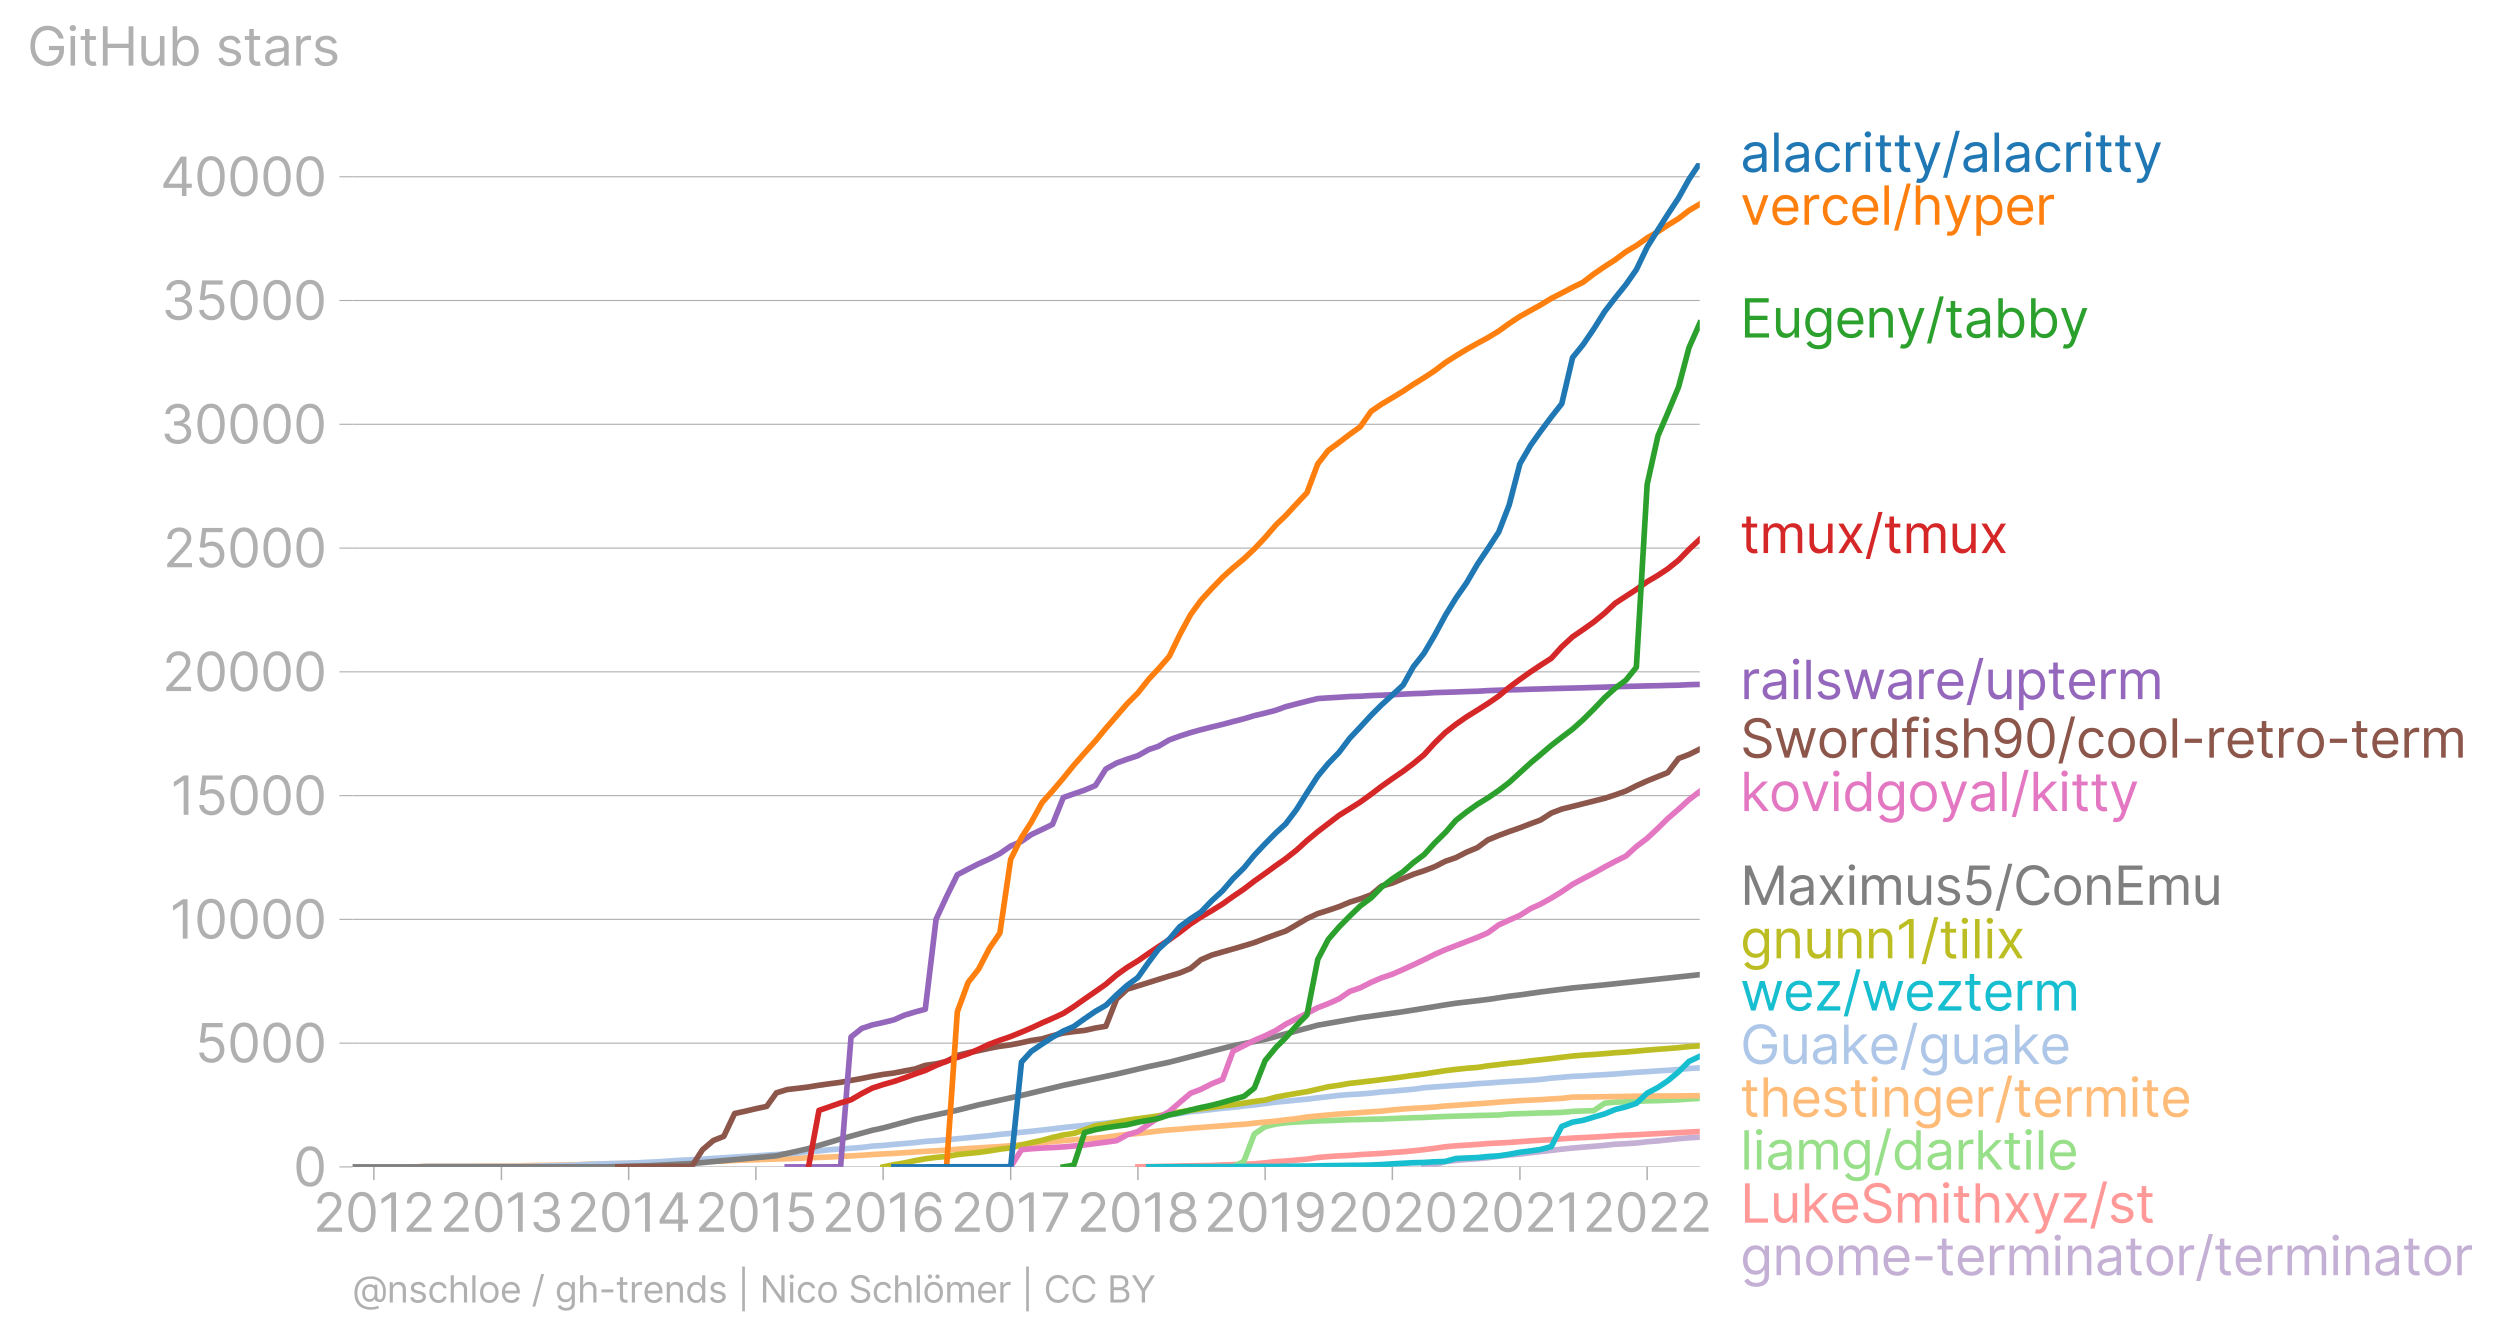 <svg xmlns:xlink="http://www.w3.org/1999/xlink" width="883.62" height="473.022" viewBox="0 0 662.715 354.767" xmlns="http://www.w3.org/2000/svg"><defs><style>*{stroke-linejoin:round;stroke-linecap:butt}</style></defs><g id="figure_1"><path d="M0 354.767h662.715V0H0v354.767z" style="fill:none" id="patch_1"/><g id="axes_1"><path d="M93.468 309.334h357.12V43.222H93.468v266.112z" style="fill:none" id="patch_2"/><g id="matplotlib.axis_1"><g id="xtick_1"><g id="line2d_1"><defs><path id="mec269e87db" d="M0 0v3.5" style="stroke:#b0b0b0;stroke-width:.4"/></defs><use xlink:href="#mec269e87db" x="99.105" y="309.334" style="fill:#b0b0b0;stroke:#b0b0b0;stroke-width:.4"/></g><g style="fill:#b0b0b0" transform="matrix(.14 0 0 -.14 83.006 326.517)" id="text_1"><defs><path id="Inter-Regular-32" d="M482 0h2936v500H1255v36l1045 1119c800 856 1036 1256 1036 1772 0 718-581 1291-1400 1291-815 0-1436-554-1436-1373h536c0 530 344 882 882 882 505 0 891-309 891-800 0-429-252-747-791-1336L482 409V0z" transform="scale(.016)"/><path id="Inter-Regular-30" d="M2000-64c1027 0 1618 871 1618 2391 0 1509-600 2391-1618 2391S382 3836 382 2327C382 807 973-64 2000-64zm0 500c-677 0-1073 680-1073 1891 0 1209 400 1900 1073 1900s1073-691 1073-1900c0-1211-396-1891-1073-1891z" transform="scale(.016)"/><path id="Inter-Regular-31" d="M2118 4655h-563L391 3882v-573l1136 755h28V0h563v4655z" transform="scale(.016)"/></defs><use xlink:href="#Inter-Regular-32"/><use xlink:href="#Inter-Regular-30" x="60.511"/><use xlink:href="#Inter-Regular-31" x="123.011"/><use xlink:href="#Inter-Regular-32" x="169.46"/></g></g><g id="xtick_2"><use xlink:href="#mec269e87db" x="132.923" y="309.334" style="fill:#b0b0b0;stroke:#b0b0b0;stroke-width:.4" id="line2d_2"/><g style="fill:#b0b0b0" transform="matrix(.14 0 0 -.14 116.605 326.517)" id="text_2"><defs><path id="Inter-Regular-33" d="M2055-64c902 0 1572 566 1572 1328 0 591-350 1020-936 1118v36c470 143 764 530 764 1055 0 659-521 1245-1382 1245-805 0-1473-495-1500-1227h545c21 464 462 736 946 736 513 0 845-311 845-782 0-490-384-809-936-809h-373v-500h373c707 0 1100-359 1100-872 0-494-430-828-1027-828-539 0-966 278-1000 728H473C507 432 1152-64 2055-64z" transform="scale(.016)"/></defs><use xlink:href="#Inter-Regular-32"/><use xlink:href="#Inter-Regular-30" x="60.511"/><use xlink:href="#Inter-Regular-31" x="123.011"/><use xlink:href="#Inter-Regular-33" x="169.46"/></g></g><g id="xtick_3"><use xlink:href="#mec269e87db" x="166.648" y="309.334" style="fill:#b0b0b0;stroke:#b0b0b0;stroke-width:.4" id="line2d_3"/><g style="fill:#b0b0b0" transform="matrix(.14 0 0 -.14 150.291 326.517)" id="text_3"><defs><path id="Inter-Regular-34" d="M373 955h2191V0h536v955h636v500h-636v3200h-682L373 1418V955zm2191 500H982v36l1545 2445h37V1455z" transform="scale(.016)"/></defs><use xlink:href="#Inter-Regular-32"/><use xlink:href="#Inter-Regular-30" x="60.511"/><use xlink:href="#Inter-Regular-31" x="123.011"/><use xlink:href="#Inter-Regular-34" x="169.46"/></g></g><g id="xtick_4"><use xlink:href="#mec269e87db" x="200.373" y="309.334" style="fill:#b0b0b0;stroke:#b0b0b0;stroke-width:.4" id="line2d_4"/><g style="fill:#b0b0b0" transform="matrix(.14 0 0 -.14 184.255 326.517)" id="text_4"><defs><path id="Inter-Regular-35" d="M1936-64c887 0 1537 655 1537 1546 0 902-627 1563-1482 1563-314 0-618-111-809-263h-27l163 1373h1946v500H846L564 2364l527-64c193 139 523 239 809 236 593-4 1027-454 1027-1063 0-598-418-1037-991-1037-477 0-856 307-900 728H491C525 455 1136-64 1936-64z" transform="scale(.016)"/></defs><use xlink:href="#Inter-Regular-32"/><use xlink:href="#Inter-Regular-30" x="60.511"/><use xlink:href="#Inter-Regular-31" x="123.011"/><use xlink:href="#Inter-Regular-35" x="169.46"/></g></g><g id="xtick_5"><use xlink:href="#mec269e87db" x="234.099" y="309.334" style="fill:#b0b0b0;stroke:#b0b0b0;stroke-width:.4" id="line2d_5"/><g style="fill:#b0b0b0" transform="matrix(.14 0 0 -.14 217.87 326.517)" id="text_5"><defs><path id="Inter-Regular-36" d="M2027-64c941-11 1555 698 1555 1564 0 900-666 1545-1464 1545-479 0-891-234-1145-618h-37c3 1134 444 1791 1164 1791 491 0 786-309 891-727h555c-114 723-664 1227-1446 1227-1048 0-1691-927-1691-2573C409 425 1264-55 2027-64zm0 500c-584 0-1011 498-1009 1055 3 557 450 1054 1028 1054 570 0 990-468 990-1045 0-591-438-1064-1009-1064z" transform="scale(.016)"/></defs><use xlink:href="#Inter-Regular-32"/><use xlink:href="#Inter-Regular-30" x="60.511"/><use xlink:href="#Inter-Regular-31" x="123.011"/><use xlink:href="#Inter-Regular-36" x="169.46"/></g></g><g id="xtick_6"><use xlink:href="#mec269e87db" x="267.917" y="309.334" style="fill:#b0b0b0;stroke:#b0b0b0;stroke-width:.4" id="line2d_6"/><g style="fill:#b0b0b0" transform="matrix(.14 0 0 -.14 252.056 326.517)" id="text_6"><defs><path id="Inter-Regular-37" d="M627 0h591l2073 4127v528H309v-500h2400v-37L627 0z" transform="scale(.016)"/></defs><use xlink:href="#Inter-Regular-32"/><use xlink:href="#Inter-Regular-30" x="60.511"/><use xlink:href="#Inter-Regular-31" x="123.011"/><use xlink:href="#Inter-Regular-37" x="169.46"/></g></g><g id="xtick_7"><use xlink:href="#mec269e87db" x="301.642" y="309.334" style="fill:#b0b0b0;stroke:#b0b0b0;stroke-width:.4" id="line2d_7"/><g style="fill:#b0b0b0" transform="matrix(.14 0 0 -.14 285.463 326.517)" id="text_7"><defs><path id="Inter-Regular-38" d="M1973-64c929 0 1577 544 1582 1300-5 589-398 1089-900 1182v27c436 114 722 541 727 1037-5 709-600 1236-1409 1236-818 0-1414-527-1409-1236-5-496 282-923 727-1037v-27c-511-93-905-593-900-1182C386 480 1034-64 1973-64zm0 500c-639 0-1032 328-1027 828-5 525 429 900 1027 900 588 0 1023-375 1027-900-4-500-398-828-1027-828zm0 2209c-509 0-868 319-864 800-4 473 341 782 864 782 513 0 859-309 863-782-4-481-363-800-863-800z" transform="scale(.016)"/></defs><use xlink:href="#Inter-Regular-32"/><use xlink:href="#Inter-Regular-30" x="60.511"/><use xlink:href="#Inter-Regular-31" x="123.011"/><use xlink:href="#Inter-Regular-38" x="169.46"/></g></g><g id="xtick_8"><use xlink:href="#mec269e87db" x="335.368" y="309.334" style="fill:#b0b0b0;stroke:#b0b0b0;stroke-width:.4" id="line2d_8"/><g style="fill:#b0b0b0" transform="matrix(.14 0 0 -.14 319.14 326.517)" id="text_8"><defs><path id="Inter-Regular-39" d="M1964 4718c-946 12-1555-700-1555-1554 0-900 664-1546 1464-1546 482 0 891 237 1145 618h37c0-1145-446-1800-1164-1800-491 0-791 309-891 737H446C555 436 1109-64 1891-64c1045 0 1691 928 1691 2582 0 1709-855 2191-1618 2200zm0-500c582 0 1009-500 1009-1045 0-555-455-1055-1027-1055-573 0-991 464-991 1046 0 581 436 1054 1009 1054z" transform="scale(.016)"/></defs><use xlink:href="#Inter-Regular-32"/><use xlink:href="#Inter-Regular-30" x="60.511"/><use xlink:href="#Inter-Regular-31" x="123.011"/><use xlink:href="#Inter-Regular-39" x="169.46"/></g></g><g id="xtick_9"><use xlink:href="#mec269e87db" x="369.093" y="309.334" style="fill:#b0b0b0;stroke:#b0b0b0;stroke-width:.4" id="line2d_9"/><g style="fill:#b0b0b0" transform="matrix(.14 0 0 -.14 351.87 326.517)" id="text_9"><use xlink:href="#Inter-Regular-32"/><use xlink:href="#Inter-Regular-30" x="60.511"/><use xlink:href="#Inter-Regular-32" x="123.011"/><use xlink:href="#Inter-Regular-30" x="183.523"/></g></g><g id="xtick_10"><use xlink:href="#mec269e87db" x="402.911" y="309.334" style="fill:#b0b0b0;stroke:#b0b0b0;stroke-width:.4" id="line2d_10"/><g style="fill:#b0b0b0" transform="matrix(.14 0 0 -.14 386.812 326.517)" id="text_10"><use xlink:href="#Inter-Regular-32"/><use xlink:href="#Inter-Regular-30" x="60.511"/><use xlink:href="#Inter-Regular-32" x="123.011"/><use xlink:href="#Inter-Regular-31" x="183.523"/></g></g><g id="xtick_11"><use xlink:href="#mec269e87db" x="436.636" y="309.334" style="fill:#b0b0b0;stroke:#b0b0b0;stroke-width:.4" id="line2d_11"/><g style="fill:#b0b0b0" transform="matrix(.14 0 0 -.14 419.553 326.517)" id="text_11"><use xlink:href="#Inter-Regular-32"/><use xlink:href="#Inter-Regular-30" x="60.511"/><use xlink:href="#Inter-Regular-32" x="123.011"/><use xlink:href="#Inter-Regular-32" x="183.523"/></g></g></g><g id="matplotlib.axis_2"><g id="ytick_1"><path d="M93.468 309.334h357.12" clip-path="url(#pf90c037a57)" style="fill:none;stroke:#b0b0b0;stroke-width:.3;stroke-linecap:square" id="line2d_12"/><g id="line2d_13"><defs><path id="m5fee72f094" d="M0 0h-3.5" style="stroke:#b0b0b0;stroke-width:.3"/></defs><use xlink:href="#m5fee72f094" x="93.468" y="309.334" style="fill:#b0b0b0;stroke:#b0b0b0;stroke-width:.3"/></g><use xlink:href="#Inter-Regular-30" style="fill:#b0b0b0" transform="matrix(.14 0 0 -.14 77.718 314.426)" id="text_12"/></g><g id="ytick_2"><path d="M93.468 276.525h357.12" clip-path="url(#pf90c037a57)" style="fill:none;stroke:#b0b0b0;stroke-width:.3;stroke-linecap:square" id="line2d_14"/><use xlink:href="#m5fee72f094" x="93.468" y="276.525" style="fill:#b0b0b0;stroke:#b0b0b0;stroke-width:.3" id="line2d_15"/><g style="fill:#b0b0b0" transform="matrix(.14 0 0 -.14 51.707 281.616)" id="text_13"><use xlink:href="#Inter-Regular-35"/><use xlink:href="#Inter-Regular-30" x="60.795"/><use xlink:href="#Inter-Regular-30" x="123.295"/><use xlink:href="#Inter-Regular-30" x="185.796"/></g></g><g id="ytick_3"><path d="M93.468 243.715h357.12" clip-path="url(#pf90c037a57)" style="fill:none;stroke:#b0b0b0;stroke-width:.3;stroke-linecap:square" id="line2d_16"/><use xlink:href="#m5fee72f094" x="93.468" y="243.715" style="fill:#b0b0b0;stroke:#b0b0b0;stroke-width:.3" id="line2d_17"/><g style="fill:#b0b0b0" transform="matrix(.14 0 0 -.14 44.965 248.806)" id="text_14"><use xlink:href="#Inter-Regular-31"/><use xlink:href="#Inter-Regular-30" x="46.449"/><use xlink:href="#Inter-Regular-30" x="108.949"/><use xlink:href="#Inter-Regular-30" x="171.449"/><use xlink:href="#Inter-Regular-30" x="233.949"/></g></g><g id="ytick_4"><path d="M93.468 210.905h357.12" clip-path="url(#pf90c037a57)" style="fill:none;stroke:#b0b0b0;stroke-width:.3;stroke-linecap:square" id="line2d_18"/><use xlink:href="#m5fee72f094" x="93.468" y="210.905" style="fill:#b0b0b0;stroke:#b0b0b0;stroke-width:.3" id="line2d_19"/><g style="fill:#b0b0b0" transform="matrix(.14 0 0 -.14 45.203 215.997)" id="text_15"><use xlink:href="#Inter-Regular-31"/><use xlink:href="#Inter-Regular-35" x="46.449"/><use xlink:href="#Inter-Regular-30" x="107.244"/><use xlink:href="#Inter-Regular-30" x="169.744"/><use xlink:href="#Inter-Regular-30" x="232.244"/></g></g><g id="ytick_5"><path d="M93.468 178.096h357.12" clip-path="url(#pf90c037a57)" style="fill:none;stroke:#b0b0b0;stroke-width:.3;stroke-linecap:square" id="line2d_20"/><use xlink:href="#m5fee72f094" x="93.468" y="178.096" style="fill:#b0b0b0;stroke:#b0b0b0;stroke-width:.3" id="line2d_21"/><g style="fill:#b0b0b0" transform="matrix(.14 0 0 -.14 42.996 183.187)" id="text_16"><use xlink:href="#Inter-Regular-32"/><use xlink:href="#Inter-Regular-30" x="60.511"/><use xlink:href="#Inter-Regular-30" x="123.011"/><use xlink:href="#Inter-Regular-30" x="185.511"/><use xlink:href="#Inter-Regular-30" x="248.011"/></g></g><g id="ytick_6"><path d="M93.468 145.286h357.12" clip-path="url(#pf90c037a57)" style="fill:none;stroke:#b0b0b0;stroke-width:.3;stroke-linecap:square" id="line2d_22"/><use xlink:href="#m5fee72f094" x="93.468" y="145.286" style="fill:#b0b0b0;stroke:#b0b0b0;stroke-width:.3" id="line2d_23"/><g style="fill:#b0b0b0" transform="matrix(.14 0 0 -.14 43.235 150.378)" id="text_17"><use xlink:href="#Inter-Regular-32"/><use xlink:href="#Inter-Regular-35" x="60.511"/><use xlink:href="#Inter-Regular-30" x="121.307"/><use xlink:href="#Inter-Regular-30" x="183.807"/><use xlink:href="#Inter-Regular-30" x="246.307"/></g></g><g id="ytick_7"><path d="M93.468 112.477h357.12" clip-path="url(#pf90c037a57)" style="fill:none;stroke:#b0b0b0;stroke-width:.3;stroke-linecap:square" id="line2d_24"/><use xlink:href="#m5fee72f094" x="93.468" y="112.477" style="fill:#b0b0b0;stroke:#b0b0b0;stroke-width:.3" id="line2d_25"/><g style="fill:#b0b0b0" transform="matrix(.14 0 0 -.14 42.559 117.568)" id="text_18"><use xlink:href="#Inter-Regular-33"/><use xlink:href="#Inter-Regular-30" x="63.636"/><use xlink:href="#Inter-Regular-30" x="126.136"/><use xlink:href="#Inter-Regular-30" x="188.636"/><use xlink:href="#Inter-Regular-30" x="251.136"/></g></g><g id="ytick_8"><path d="M93.468 79.667h357.12" clip-path="url(#pf90c037a57)" style="fill:none;stroke:#b0b0b0;stroke-width:.3;stroke-linecap:square" id="line2d_26"/><use xlink:href="#m5fee72f094" x="93.468" y="79.667" style="fill:#b0b0b0;stroke:#b0b0b0;stroke-width:.3" id="line2d_27"/><g style="fill:#b0b0b0" transform="matrix(.14 0 0 -.14 42.797 84.758)" id="text_19"><use xlink:href="#Inter-Regular-33"/><use xlink:href="#Inter-Regular-35" x="63.636"/><use xlink:href="#Inter-Regular-30" x="124.432"/><use xlink:href="#Inter-Regular-30" x="186.932"/><use xlink:href="#Inter-Regular-30" x="249.432"/></g></g><g id="ytick_9"><path d="M93.468 46.857h357.12" clip-path="url(#pf90c037a57)" style="fill:none;stroke:#b0b0b0;stroke-width:.3;stroke-linecap:square" id="line2d_28"/><use xlink:href="#m5fee72f094" x="93.468" y="46.857" style="fill:#b0b0b0;stroke:#b0b0b0;stroke-width:.3" id="line2d_29"/><g style="fill:#b0b0b0" transform="matrix(.14 0 0 -.14 42.48 51.949)" id="text_20"><use xlink:href="#Inter-Regular-34"/><use xlink:href="#Inter-Regular-30" x="64.205"/><use xlink:href="#Inter-Regular-30" x="126.705"/><use xlink:href="#Inter-Regular-30" x="189.205"/><use xlink:href="#Inter-Regular-30" x="251.705"/></g></g><g style="fill:#b0b0b0" transform="matrix(.14 0 0 -.14 7.2 17.383)" id="text_21"><defs><path id="Inter-Regular-47" d="M3746 3200h581c-172 900-927 1518-1909 1518-1193 0-2036-918-2036-2391C382 855 1218-64 2455-64c1109 0 1900 739 1900 1891v500H2582v-500h1227c-16-836-566-1363-1354-1363-864 0-1528 654-1528 1863s664 1864 1491 1864c673 0 1130-380 1328-991z" transform="scale(.016)"/><path id="Inter-Regular-69" d="M491 0h536v3491H491V0zm273 4073c209 0 382 163 382 363s-173 364-382 364-382-164-382-364 173-363 382-363z" transform="scale(.016)"/><path id="Inter-Regular-74" d="M2009 3491h-745v836H727v-836H200v-455h527V855c0-610 491-900 946-900 200 0 327 36 400 63l-109 482c-46-9-118-27-237-27-236 0-463 72-463 527v2036h745v455z" transform="scale(.016)"/><path id="Inter-Regular-48" d="M564 0h563v2082h2482V0h564v4655h-564V2582H1127v2073H564V0z" transform="scale(.016)"/><path id="Inter-Regular-75" d="M2691 1427c0-654-500-954-900-954-445 0-764 327-764 836v2182H491V1273C491 382 964-45 1618-45c528 0 873 281 1037 636h36V0h536v3491h-536V1427z" transform="scale(.016)"/><path id="Inter-Regular-62" d="M564 0h518v536h64c118-191 345-609 1018-609 872 0 1482 700 1482 1809 0 1100-610 1800-1491 1800-682 0-891-418-1009-600h-46v1719H564V0zm527 1745c0 782 345 1310 1000 1310 682 0 1018-573 1018-1310 0-745-345-1336-1018-1336-645 0-1000 546-1000 1336z" transform="scale(.016)"/><path id="Inter-Regular-73" d="M2964 2709c-168 496-546 827-1237 827-736 0-1281-418-1281-1009 0-482 286-804 927-954l582-137c352-81 518-250 518-491 0-300-318-545-818-545-439 0-714 189-809 564L336 836C461 243 950-73 1664-73c811 0 1363 443 1363 1046 0 486-304 793-927 945l-518 127c-414 103-600 241-600 510 0 300 318 518 745 518 469 0 662-259 755-500l482 136z" transform="scale(.016)"/><path id="Inter-Regular-61" d="M1518-82c609 0 928 327 1037 555h27V0h536v2300c0 1109-845 1236-1291 1236-527 0-1127-181-1400-818l509-182c119 255 398 528 910 528 493 0 736-262 736-709v-19c0-259-264-236-900-318-648-84-1355-227-1355-1027C327 309 855-82 1518-82zm82 482c-427 0-736 191-736 564 0 409 372 536 791 591 227 27 836 90 927 200v-491c0-437-346-864-982-864z" transform="scale(.016)"/><path id="Inter-Regular-72" d="M491 0h536v2209c0 473 373 818 882 818 143 0 291-27 327-36v545c-61 5-202 9-281 9-419 0-782-236-909-581h-37v527H491V0z" transform="scale(.016)"/></defs><use xlink:href="#Inter-Regular-47"/><use xlink:href="#Inter-Regular-69" x="74.29"/><use xlink:href="#Inter-Regular-74" x="98.011"/><use xlink:href="#Inter-Regular-48" x="134.375"/><use xlink:href="#Inter-Regular-75" x="208.381"/><use xlink:href="#Inter-Regular-62" x="266.477"/><use xlink:href="#Inter-Regular-20" x="328.551"/><use xlink:href="#Inter-Regular-73" x="356.676"/><use xlink:href="#Inter-Regular-74" x="408.949"/><use xlink:href="#Inter-Regular-61" x="445.313"/><use xlink:href="#Inter-Regular-72" x="501.705"/><use xlink:href="#Inter-Regular-73" x="538.921"/></g></g><path d="m377.501 309.334 2.772-.584 2.865-.84 2.772-.289 2.864-.262 2.864-.197 2.772-.256 2.865-.407 2.771-.321 2.865-.25 2.864-.347 2.587-.302 2.865-.328 2.772-.322 2.864-.302 2.772-.23 2.864-.229 2.865-.25 2.772-.301 2.864-.138 2.772-.19 2.864-.322 2.865-.23 2.587-.282 2.864-.308 2.772-.223 2.864-.19" clip-path="url(#pf90c037a57)" style="fill:none;stroke:#c5b0d5;stroke-width:1.5;stroke-linecap:square" id="line2d_30"/><path d="m301.642 309.334 2.864-.079 2.588-.046 2.864-.045 2.772-.08 2.864-.052 2.772-.04 2.865-.052 2.864-.13 2.772-.073 2.864-.118 2.772-.105 2.865-.263 2.864-.321 2.587-.151 2.864-.263 2.772-.242 2.865-.44 2.772-.236 2.864-.19 2.864-.119 2.772-.236 2.865-.15 2.772-.145 2.864-.243 2.864-.203 2.68-.243 2.864-.322 2.772-.34 2.865-.42 2.772-.244 2.864-.183 2.864-.184 2.772-.236 2.865-.138 2.771-.151 2.865-.21 2.864-.223 2.587-.151 2.865-.164 2.772-.217 2.864-.196 2.772-.125 2.864-.138 2.865-.177 2.772-.19 2.864-.151 2.772-.105 2.864-.158 2.865-.144 2.587-.138 2.864-.112 2.772-.164 2.864-.13" clip-path="url(#pf90c037a57)" style="fill:none;stroke:#ff9896;stroke-width:1.5;stroke-linecap:square" id="line2d_31"/><path d="m326.867 309.334 2.864-1.49 2.772-7.237 2.865-1.943 2.864-.702 2.587-.315 2.864-.216 2.772-.131 2.865-.158 2.772-.079 2.864-.118 2.864-.124 2.772-.04 2.865-.085 2.772-.053 2.864-.118 2.864-.118 2.68-.111 2.864-.073 2.772-.144 2.865-.111 2.772-.092 2.864-.073 2.864-.105 2.772-.052 2.865-.066 2.771-.275 2.865-.079 2.864-.098 2.587-.092 2.865-.053 2.772-.111 2.864-.256 2.772-.112 2.864-.092 2.865-1.975 2.772-.275 2.864-.073 2.772-.144 2.864-.125 2.865-.052 2.587-.112 2.864-.118 2.772-.21 2.864-.17" clip-path="url(#pf90c037a57)" style="fill:none;stroke:#98df8a;stroke-width:1.5;stroke-linecap:square" id="line2d_32"/><g style="fill:#1f77b4" transform="matrix(.14 0 0 -.14 461.302 45.567)" id="text_22"><defs><path id="Inter-Regular-6c" d="M1027 4655H491V0h536v4655z" transform="scale(.016)"/><path id="Inter-Regular-63" d="M1909-73c773 0 1282 473 1373 1091h-536c-100-382-419-609-837-609-636 0-1045 527-1045 1336 0 791 418 1310 1045 1310 473 0 755-291 837-610h536c-91 655-646 1091-1382 1091-945 0-1573-745-1573-1809C327 682 927-73 1909-73z" transform="scale(.016)"/><path id="Inter-Regular-79" d="M836-1309c485 0 825 257 1028 800l1482 4000h-582L1800 709h-36L800 3491H218L1509-18l-100-273c-195-532-436-582-827-482l-136-472c54-28 209-64 390-64z" transform="scale(.016)"/><path id="Inter-Regular-2f" d="M2136 4873h-490L146-700h490l1500 5573z" transform="scale(.016)"/></defs><use xlink:href="#Inter-Regular-61"/><use xlink:href="#Inter-Regular-6c" x="56.392"/><use xlink:href="#Inter-Regular-61" x="80.114"/><use xlink:href="#Inter-Regular-63" x="136.506"/><use xlink:href="#Inter-Regular-72" x="192.33"/><use xlink:href="#Inter-Regular-69" x="229.545"/><use xlink:href="#Inter-Regular-74" x="253.267"/><use xlink:href="#Inter-Regular-74" x="289.631"/><use xlink:href="#Inter-Regular-79" x="325.994"/><use xlink:href="#Inter-Regular-2f" x="381.676"/><use xlink:href="#Inter-Regular-61" x="417.33"/><use xlink:href="#Inter-Regular-6c" x="473.722"/><use xlink:href="#Inter-Regular-61" x="497.443"/><use xlink:href="#Inter-Regular-63" x="553.835"/><use xlink:href="#Inter-Regular-72" x="609.659"/><use xlink:href="#Inter-Regular-69" x="646.875"/><use xlink:href="#Inter-Regular-74" x="670.597"/><use xlink:href="#Inter-Regular-74" x="706.96"/><use xlink:href="#Inter-Regular-79" x="743.324"/></g><g style="fill:#ff7f0e" transform="matrix(.14 0 0 -.14 461.302 59.567)" id="text_23"><defs><path id="Inter-Regular-76" d="M3346 3491h-582L1800 709h-36L800 3491H218L1509 0h546l1291 3491z" transform="scale(.016)"/><path id="Inter-Regular-65" d="M1955-73c709 0 1227 355 1391 882l-519 146c-136-364-452-546-872-546-630 0-1064 407-1089 1155h2534v227c0 1300-773 1745-1500 1745-945 0-1573-745-1573-1818S946-73 1955-73zM866 2027c36 543 420 1028 1034 1028 582 0 955-437 955-1028H866z" transform="scale(.016)"/><path id="Inter-Regular-68" d="M1027 2100c0 609 389 955 919 955 504 0 809-319 809-873V0h536v2218c0 898-477 1318-1191 1318-550 0-864-229-1027-591h-46v1710H491V0h536v2100z" transform="scale(.016)"/><path id="Inter-Regular-70" d="M491-1309h536V536h46c118-191 345-609 1018-609 873 0 1482 700 1482 1809 0 1100-609 1800-1491 1800-682 0-891-418-1009-600h-64v555H491v-4800zm527 3054c0 782 346 1310 1000 1310 682 0 1018-573 1018-1310 0-745-345-1336-1018-1336-645 0-1000 546-1000 1336z" transform="scale(.016)"/></defs><use xlink:href="#Inter-Regular-76"/><use xlink:href="#Inter-Regular-65" x="55.682"/><use xlink:href="#Inter-Regular-72" x="113.92"/><use xlink:href="#Inter-Regular-63" x="151.136"/><use xlink:href="#Inter-Regular-65" x="206.96"/><use xlink:href="#Inter-Regular-6c" x="265.199"/><use xlink:href="#Inter-Regular-2f" x="288.92"/><use xlink:href="#Inter-Regular-68" x="324.574"/><use xlink:href="#Inter-Regular-79" x="383.665"/><use xlink:href="#Inter-Regular-70" x="439.347"/><use xlink:href="#Inter-Regular-65" x="500.284"/><use xlink:href="#Inter-Regular-72" x="558.523"/></g><g style="fill:#2ca02c" transform="matrix(.14 0 0 -.14 461.302 89.483)" id="text_24"><defs><path id="Inter-Regular-45" d="M564 0h2845v500H1127v1582h2100v500H1127v1573h2246v500H564V0z" transform="scale(.016)"/><path id="Inter-Regular-67" d="M1900-1382c836 0 1509 382 1509 1282v3591h-518v-555h-55c-118 182-336 600-1018 600-882 0-1491-700-1491-1772C327 673 964 55 1809 55c682 0 900 400 1018 590h46V-64c0-581-409-845-973-845-634 0-857 334-1000 527L473-682c218-366 648-700 1427-700zm-18 1918c-673 0-1018 509-1018 1237 0 709 336 1282 1018 1282 654 0 1000-528 1000-1282 0-773-355-1237-1000-1237z" transform="scale(.016)"/><path id="Inter-Regular-6e" d="M1027 2100c0 609 378 955 891 955 498 0 800-325 800-873V0h537v2218c0 891-475 1318-1182 1318-527 0-855-236-1018-591h-46v546H491V0h536v2100z" transform="scale(.016)"/></defs><use xlink:href="#Inter-Regular-45"/><use xlink:href="#Inter-Regular-75" x="59.801"/><use xlink:href="#Inter-Regular-67" x="117.898"/><use xlink:href="#Inter-Regular-65" x="178.835"/><use xlink:href="#Inter-Regular-6e" x="237.074"/><use xlink:href="#Inter-Regular-79" x="295.597"/><use xlink:href="#Inter-Regular-2f" x="351.278"/><use xlink:href="#Inter-Regular-74" x="386.932"/><use xlink:href="#Inter-Regular-61" x="423.296"/><use xlink:href="#Inter-Regular-62" x="479.688"/><use xlink:href="#Inter-Regular-62" x="541.761"/><use xlink:href="#Inter-Regular-79" x="603.835"/></g><g style="fill:#d62728" transform="matrix(.14 0 0 -.14 461.302 146.616)" id="text_25"><defs><path id="Inter-Regular-6d" d="M491 0h536v2182c0 511 373 873 791 873 407 0 691-266 691-664V0h546v2273c0 450 281 782 772 782 382 0 709-203 709-719V0h537v2336c0 821-441 1200-1064 1200-500 0-866-229-1045-591h-37c-172 373-477 591-936 591-455 0-791-218-936-591h-46v546H491V0z" transform="scale(.016)"/><path id="Inter-Regular-78" d="M891 3491H273l1109-1746L273 0h618l836 1355L2564 0h618L2055 1745l1127 1746h-618l-837-1427-836 1427z" transform="scale(.016)"/></defs><use xlink:href="#Inter-Regular-74"/><use xlink:href="#Inter-Regular-6d" x="36.364"/><use xlink:href="#Inter-Regular-75" x="123.295"/><use xlink:href="#Inter-Regular-78" x="181.392"/><use xlink:href="#Inter-Regular-2f" x="235.369"/><use xlink:href="#Inter-Regular-74" x="271.023"/><use xlink:href="#Inter-Regular-6d" x="307.386"/><use xlink:href="#Inter-Regular-75" x="394.318"/><use xlink:href="#Inter-Regular-78" x="452.415"/></g><g style="fill:#9467bd" transform="matrix(.14 0 0 -.14 461.302 185.327)" id="text_26"><defs><path id="Inter-Regular-77" d="M1282 0h527l764 2682h54L3391 0h527l1064 3491h-564L3664 827h-37l-736 2664h-573L1573 818h-37L782 3491H218L1282 0z" transform="scale(.016)"/></defs><use xlink:href="#Inter-Regular-72"/><use xlink:href="#Inter-Regular-61" x="37.216"/><use xlink:href="#Inter-Regular-69" x="93.608"/><use xlink:href="#Inter-Regular-6c" x="117.33"/><use xlink:href="#Inter-Regular-73" x="141.051"/><use xlink:href="#Inter-Regular-77" x="193.324"/><use xlink:href="#Inter-Regular-61" x="274.574"/><use xlink:href="#Inter-Regular-72" x="330.966"/><use xlink:href="#Inter-Regular-65" x="368.182"/><use xlink:href="#Inter-Regular-2f" x="426.421"/><use xlink:href="#Inter-Regular-75" x="462.074"/><use xlink:href="#Inter-Regular-70" x="520.171"/><use xlink:href="#Inter-Regular-74" x="581.108"/><use xlink:href="#Inter-Regular-65" x="617.472"/><use xlink:href="#Inter-Regular-72" x="675.71"/><use xlink:href="#Inter-Regular-6d" x="712.926"/></g><g style="fill:#8c564b" transform="matrix(.14 0 0 -.14 461.302 200.842)" id="text_27"><defs><path id="Inter-Regular-53" d="M3109 3491h546c-25 702-673 1227-1573 1227-891 0-1591-518-1591-1300 0-627 455-1000 1182-1209l573-164c490-136 927-309 927-772 0-509-491-846-1137-846-554 0-1045 246-1090 773H364C418 436 1036-82 2036-82c1073 0 1682 591 1682 1346 0 872-827 1154-1309 1281l-473 128c-345 91-900 272-900 772 0 446 410 773 1028 773 563 0 991-268 1045-727z" transform="scale(.016)"/><path id="Inter-Regular-6f" d="M1909-73c946 0 1582 718 1582 1800 0 1091-636 1809-1582 1809-945 0-1582-718-1582-1809C327 645 964-73 1909-73zm0 482c-718 0-1045 618-1045 1318s327 1328 1045 1328 1046-628 1046-1328S2627 409 1909 409z" transform="scale(.016)"/><path id="Inter-Regular-64" d="M1809-73c673 0 900 418 1018 609h64V0h518v4655h-536V2936h-46c-118 182-327 600-1009 600-882 0-1491-700-1491-1800C327 627 936-73 1809-73zm73 482c-673 0-1018 591-1018 1336 0 737 336 1310 1018 1310 654 0 1000-528 1000-1310 0-790-355-1336-1000-1336z" transform="scale(.016)"/><path id="Inter-Regular-66" d="M2046 3491h-782v354c0 346 145 528 500 528 154 0 245-37 300-55l154 464c-82 36-245 91-509 91-500 0-982-300-982-900v-482H164v-455h563V0h537v3036h782v455z" transform="scale(.016)"/><path id="Inter-Regular-2d" d="M2491 2245H455v-500h2036v500z" transform="scale(.016)"/></defs><use xlink:href="#Inter-Regular-53"/><use xlink:href="#Inter-Regular-77" x="63.778"/><use xlink:href="#Inter-Regular-6f" x="145.028"/><use xlink:href="#Inter-Regular-72" x="204.688"/><use xlink:href="#Inter-Regular-64" x="241.903"/><use xlink:href="#Inter-Regular-66" x="303.977"/><use xlink:href="#Inter-Regular-69" x="340.057"/><use xlink:href="#Inter-Regular-73" x="363.778"/><use xlink:href="#Inter-Regular-68" x="416.051"/><use xlink:href="#Inter-Regular-39" x="475.142"/><use xlink:href="#Inter-Regular-30" x="537.5"/><use xlink:href="#Inter-Regular-2f" x="600"/><use xlink:href="#Inter-Regular-63" x="635.654"/><use xlink:href="#Inter-Regular-6f" x="691.477"/><use xlink:href="#Inter-Regular-6f" x="751.137"/><use xlink:href="#Inter-Regular-6c" x="810.796"/><use xlink:href="#Inter-Regular-2d" x="834.517"/><use xlink:href="#Inter-Regular-72" x="880.54"/><use xlink:href="#Inter-Regular-65" x="917.756"/><use xlink:href="#Inter-Regular-74" x="975.994"/><use xlink:href="#Inter-Regular-72" x="1012.358"/><use xlink:href="#Inter-Regular-6f" x="1049.574"/><use xlink:href="#Inter-Regular-2d" x="1109.233"/><use xlink:href="#Inter-Regular-74" x="1155.256"/><use xlink:href="#Inter-Regular-65" x="1191.62"/><use xlink:href="#Inter-Regular-72" x="1249.858"/><use xlink:href="#Inter-Regular-6d" x="1287.074"/></g><g style="fill:#e377c2" transform="matrix(.14 0 0 -.14 461.302 215.001)" id="text_28"><defs><path id="Inter-Regular-6b" d="M491 0h536v1307l375 348L2709 0h682L1807 2000l1475 1491h-664L1091 1936h-64v2719H491V0z" transform="scale(.016)"/></defs><use xlink:href="#Inter-Regular-6b"/><use xlink:href="#Inter-Regular-6f" x="54.403"/><use xlink:href="#Inter-Regular-76" x="114.063"/><use xlink:href="#Inter-Regular-69" x="169.744"/><use xlink:href="#Inter-Regular-64" x="193.466"/><use xlink:href="#Inter-Regular-67" x="255.54"/><use xlink:href="#Inter-Regular-6f" x="316.477"/><use xlink:href="#Inter-Regular-79" x="376.136"/><use xlink:href="#Inter-Regular-61" x="431.818"/><use xlink:href="#Inter-Regular-6c" x="488.21"/><use xlink:href="#Inter-Regular-2f" x="511.932"/><use xlink:href="#Inter-Regular-6b" x="547.585"/><use xlink:href="#Inter-Regular-69" x="601.989"/><use xlink:href="#Inter-Regular-74" x="625.71"/><use xlink:href="#Inter-Regular-74" x="662.074"/><use xlink:href="#Inter-Regular-79" x="698.438"/></g><g style="fill:#7f7f7f" transform="matrix(.14 0 0 -.14 461.302 239.874)" id="text_29"><defs><path id="Inter-Regular-4d" d="M564 4655V0h527v3536h45L2591 0h509l1455 3536h45V0h527v4655h-672L2873 791h-55L1236 4655H564z" transform="scale(.016)"/><path id="Inter-Regular-43" d="M4309 3200c-173 955-936 1518-1873 1518-1190 0-2054-918-2054-2391C382 855 1246-64 2436-64c937 0 1700 564 1873 1519h-563c-137-646-691-991-1310-991-845 0-1509 654-1509 1863s664 1864 1509 1864c619 0 1173-346 1310-991h563z" transform="scale(.016)"/></defs><use xlink:href="#Inter-Regular-4d"/><use xlink:href="#Inter-Regular-61" x="88.92"/><use xlink:href="#Inter-Regular-78" x="145.313"/><use xlink:href="#Inter-Regular-69" x="199.29"/><use xlink:href="#Inter-Regular-6d" x="223.011"/><use xlink:href="#Inter-Regular-75" x="309.943"/><use xlink:href="#Inter-Regular-73" x="368.04"/><use xlink:href="#Inter-Regular-35" x="420.313"/><use xlink:href="#Inter-Regular-2f" x="481.108"/><use xlink:href="#Inter-Regular-43" x="516.761"/><use xlink:href="#Inter-Regular-6f" x="589.489"/><use xlink:href="#Inter-Regular-6e" x="649.148"/><use xlink:href="#Inter-Regular-45" x="707.671"/><use xlink:href="#Inter-Regular-6d" x="767.472"/><use xlink:href="#Inter-Regular-75" x="854.404"/></g><g style="fill:#bcbd22" transform="matrix(.14 0 0 -.14 461.302 254.032)" id="text_30"><use xlink:href="#Inter-Regular-67"/><use xlink:href="#Inter-Regular-6e" x="60.938"/><use xlink:href="#Inter-Regular-75" x="119.46"/><use xlink:href="#Inter-Regular-6e" x="177.557"/><use xlink:href="#Inter-Regular-6e" x="236.08"/><use xlink:href="#Inter-Regular-31" x="294.602"/><use xlink:href="#Inter-Regular-2f" x="341.051"/><use xlink:href="#Inter-Regular-74" x="376.705"/><use xlink:href="#Inter-Regular-69" x="413.068"/><use xlink:href="#Inter-Regular-6c" x="436.79"/><use xlink:href="#Inter-Regular-69" x="460.511"/><use xlink:href="#Inter-Regular-78" x="484.233"/></g><g style="fill:#17becf" transform="matrix(.14 0 0 -.14 461.302 267.874)" id="text_31"><defs><path id="Inter-Regular-7a" d="M391 0h2736v500H1136v36l1928 2528v427H455v-500h1918v-36L391 409V0z" transform="scale(.016)"/></defs><use xlink:href="#Inter-Regular-77"/><use xlink:href="#Inter-Regular-65" x="81.25"/><use xlink:href="#Inter-Regular-7a" x="139.489"/><use xlink:href="#Inter-Regular-2f" x="193.608"/><use xlink:href="#Inter-Regular-77" x="229.261"/><use xlink:href="#Inter-Regular-65" x="310.511"/><use xlink:href="#Inter-Regular-7a" x="368.75"/><use xlink:href="#Inter-Regular-74" x="422.869"/><use xlink:href="#Inter-Regular-65" x="459.233"/><use xlink:href="#Inter-Regular-72" x="517.472"/><use xlink:href="#Inter-Regular-6d" x="554.688"/></g><g style="fill:#aec7e8" transform="matrix(.14 0 0 -.14 461.302 282.032)" id="text_32"><use xlink:href="#Inter-Regular-47"/><use xlink:href="#Inter-Regular-75" x="74.29"/><use xlink:href="#Inter-Regular-61" x="132.386"/><use xlink:href="#Inter-Regular-6b" x="188.778"/><use xlink:href="#Inter-Regular-65" x="243.182"/><use xlink:href="#Inter-Regular-2f" x="301.421"/><use xlink:href="#Inter-Regular-67" x="337.074"/><use xlink:href="#Inter-Regular-75" x="398.011"/><use xlink:href="#Inter-Regular-61" x="456.108"/><use xlink:href="#Inter-Regular-6b" x="512.5"/><use xlink:href="#Inter-Regular-65" x="566.904"/></g><g style="fill:#ffbb78" transform="matrix(.14 0 0 -.14 461.302 296.032)" id="text_33"><use xlink:href="#Inter-Regular-74"/><use xlink:href="#Inter-Regular-68" x="36.364"/><use xlink:href="#Inter-Regular-65" x="95.455"/><use xlink:href="#Inter-Regular-73" x="153.693"/><use xlink:href="#Inter-Regular-74" x="205.966"/><use xlink:href="#Inter-Regular-69" x="242.33"/><use xlink:href="#Inter-Regular-6e" x="266.051"/><use xlink:href="#Inter-Regular-67" x="324.574"/><use xlink:href="#Inter-Regular-65" x="385.511"/><use xlink:href="#Inter-Regular-72" x="443.75"/><use xlink:href="#Inter-Regular-2f" x="480.966"/><use xlink:href="#Inter-Regular-74" x="516.619"/><use xlink:href="#Inter-Regular-65" x="552.983"/><use xlink:href="#Inter-Regular-72" x="611.222"/><use xlink:href="#Inter-Regular-6d" x="648.438"/><use xlink:href="#Inter-Regular-69" x="735.369"/><use xlink:href="#Inter-Regular-74" x="759.091"/><use xlink:href="#Inter-Regular-65" x="795.455"/></g><g style="fill:#98df8a" transform="matrix(.14 0 0 -.14 461.302 310.032)" id="text_34"><use xlink:href="#Inter-Regular-6c"/><use xlink:href="#Inter-Regular-69" x="23.722"/><use xlink:href="#Inter-Regular-61" x="47.443"/><use xlink:href="#Inter-Regular-6d" x="103.835"/><use xlink:href="#Inter-Regular-67" x="190.767"/><use xlink:href="#Inter-Regular-2f" x="251.705"/><use xlink:href="#Inter-Regular-64" x="287.358"/><use xlink:href="#Inter-Regular-61" x="349.432"/><use xlink:href="#Inter-Regular-72" x="405.824"/><use xlink:href="#Inter-Regular-6b" x="443.04"/><use xlink:href="#Inter-Regular-74" x="497.443"/><use xlink:href="#Inter-Regular-69" x="533.807"/><use xlink:href="#Inter-Regular-6c" x="557.529"/><use xlink:href="#Inter-Regular-65" x="581.25"/></g><g style="fill:#ff9896" transform="matrix(.14 0 0 -.14 461.302 324.112)" id="text_35"><defs><path id="Inter-Regular-4c" d="M564 0h2727v500H1127v4155H564V0z" transform="scale(.016)"/></defs><use xlink:href="#Inter-Regular-4c"/><use xlink:href="#Inter-Regular-75" x="56.25"/><use xlink:href="#Inter-Regular-6b" x="114.347"/><use xlink:href="#Inter-Regular-65" x="168.75"/><use xlink:href="#Inter-Regular-53" x="226.989"/><use xlink:href="#Inter-Regular-6d" x="290.767"/><use xlink:href="#Inter-Regular-69" x="377.699"/><use xlink:href="#Inter-Regular-74" x="401.421"/><use xlink:href="#Inter-Regular-68" x="437.784"/><use xlink:href="#Inter-Regular-78" x="496.875"/><use xlink:href="#Inter-Regular-79" x="550.852"/><use xlink:href="#Inter-Regular-7a" x="606.534"/><use xlink:href="#Inter-Regular-2f" x="660.654"/><use xlink:href="#Inter-Regular-73" x="696.307"/><use xlink:href="#Inter-Regular-74" x="748.58"/></g><g style="fill:#c5b0d5" transform="matrix(.14 0 0 -.14 461.302 338.032)" id="text_36"><use xlink:href="#Inter-Regular-67"/><use xlink:href="#Inter-Regular-6e" x="60.938"/><use xlink:href="#Inter-Regular-6f" x="119.46"/><use xlink:href="#Inter-Regular-6d" x="179.119"/><use xlink:href="#Inter-Regular-65" x="266.051"/><use xlink:href="#Inter-Regular-2d" x="324.29"/><use xlink:href="#Inter-Regular-74" x="370.313"/><use xlink:href="#Inter-Regular-65" x="406.676"/><use xlink:href="#Inter-Regular-72" x="464.915"/><use xlink:href="#Inter-Regular-6d" x="502.131"/><use xlink:href="#Inter-Regular-69" x="589.063"/><use xlink:href="#Inter-Regular-6e" x="612.784"/><use xlink:href="#Inter-Regular-61" x="671.307"/><use xlink:href="#Inter-Regular-74" x="727.699"/><use xlink:href="#Inter-Regular-6f" x="764.063"/><use xlink:href="#Inter-Regular-72" x="823.722"/><use xlink:href="#Inter-Regular-2f" x="860.938"/><use xlink:href="#Inter-Regular-74" x="896.591"/><use xlink:href="#Inter-Regular-65" x="932.955"/><use xlink:href="#Inter-Regular-72" x="991.193"/><use xlink:href="#Inter-Regular-6d" x="1028.409"/><use xlink:href="#Inter-Regular-69" x="1115.341"/><use xlink:href="#Inter-Regular-6e" x="1139.063"/><use xlink:href="#Inter-Regular-61" x="1197.585"/><use xlink:href="#Inter-Regular-74" x="1253.978"/><use xlink:href="#Inter-Regular-6f" x="1290.341"/><use xlink:href="#Inter-Regular-72" x="1350"/></g><g style="fill:#b0b0b0" transform="matrix(.097 0 0 -.097 93.468 345.29)" id="text_37"><defs><path id="Inter-Regular-40" d="M3173-1227c463 0 1054 136 1336 254l-127 418c-164-54-691-236-1191-236C1636-791 809 82 809 1627c0 1518 846 2428 2273 2428 1445 0 2127-1019 2127-2037 0-1036-109-1500-573-1500-272 0-418 227-418 482v2055h-482v-255h-27c-63 200-418 373-873 327-681-72-1200-636-1200-1454 0-864 410-1528 1200-1555 519-18 791 237 900 500h28c54-391 545-527 863-527 964 0 1055 1036 1055 1918 0 1246-873 2473-2573 2473-1754 0-2800-1064-2800-2837 0-1836 1009-2872 2864-2872zM2909 582c-591 0-800 536-800 1118 0 527 300 982 818 982 546 0 837-218 837-982 0-755-246-1118-855-1118z" transform="scale(.016)"/><path id="Inter-Regular-7c" d="M1273 6155H818v-7655h455v7655z" transform="scale(.016)"/><path id="Inter-Regular-4e" d="M4255 4655h-555V991h-45L1109 4655H564V0h563v3655h46L3709 0h546v4655z" transform="scale(.016)"/><path id="Inter-Regular-f6" d="M1909-73c946 0 1582 718 1582 1800 0 1091-636 1809-1582 1809-945 0-1582-718-1582-1809C327 645 964-73 1909-73zm0 482c-718 0-1045 618-1045 1318s327 1328 1045 1328 1046-628 1046-1328S2627 409 1909 409zm-654 3664c209 0 363 172 363 363 0 209-154 364-363 364-191 0-364-155-364-364 0-191 173-363 364-363zm1309 0c209 0 363 172 363 363 0 209-154 364-363 364-191 0-364-155-364-364 0-191 173-363 364-363z" transform="scale(.016)"/><path id="Inter-Regular-42" d="M564 0h1682c1100 0 1554 536 1554 1236 0 737-509 1137-936 1164v45c400 110 754 373 754 973 0 682-454 1237-1427 1237H564V0zm563 500v1618h1146c609 0 991-409 991-882 0-409-282-736-1018-736H1127zm0 2109v1546h1064c618 0 891-328 891-737 0-491-400-809-909-809H1127z" transform="scale(.016)"/><path id="Inter-Regular-59" d="m164 4655 1682-2737V0h563v1918l1682 2737h-645L2155 2482h-55L809 4655H164z" transform="scale(.016)"/></defs><use xlink:href="#Inter-Regular-40"/><use xlink:href="#Inter-Regular-6e" x="93.608"/><use xlink:href="#Inter-Regular-73" x="152.131"/><use xlink:href="#Inter-Regular-63" x="204.403"/><use xlink:href="#Inter-Regular-68" x="260.227"/><use xlink:href="#Inter-Regular-6c" x="319.318"/><use xlink:href="#Inter-Regular-6f" x="343.04"/><use xlink:href="#Inter-Regular-65" x="402.699"/><use xlink:href="#Inter-Regular-20" x="460.938"/><use xlink:href="#Inter-Regular-2f" x="489.063"/><use xlink:href="#Inter-Regular-20" x="524.716"/><use xlink:href="#Inter-Regular-67" x="552.841"/><use xlink:href="#Inter-Regular-68" x="613.779"/><use xlink:href="#Inter-Regular-2d" x="672.869"/><use xlink:href="#Inter-Regular-74" x="718.892"/><use xlink:href="#Inter-Regular-72" x="755.256"/><use xlink:href="#Inter-Regular-65" x="792.472"/><use xlink:href="#Inter-Regular-6e" x="850.71"/><use xlink:href="#Inter-Regular-64" x="909.233"/><use xlink:href="#Inter-Regular-73" x="971.307"/><use xlink:href="#Inter-Regular-20" x="1023.58"/><use xlink:href="#Inter-Regular-7c" x="1051.705"/><use xlink:href="#Inter-Regular-20" x="1084.375"/><use xlink:href="#Inter-Regular-4e" x="1112.5"/><use xlink:href="#Inter-Regular-69" x="1187.784"/><use xlink:href="#Inter-Regular-63" x="1211.506"/><use xlink:href="#Inter-Regular-6f" x="1267.33"/><use xlink:href="#Inter-Regular-20" x="1326.989"/><use xlink:href="#Inter-Regular-53" x="1355.114"/><use xlink:href="#Inter-Regular-63" x="1418.892"/><use xlink:href="#Inter-Regular-68" x="1474.716"/><use xlink:href="#Inter-Regular-6c" x="1533.807"/><use xlink:href="#Inter-Regular-f6" x="1557.529"/><use xlink:href="#Inter-Regular-6d" x="1617.188"/><use xlink:href="#Inter-Regular-65" x="1704.12"/><use xlink:href="#Inter-Regular-72" x="1762.358"/><use xlink:href="#Inter-Regular-20" x="1799.574"/><use xlink:href="#Inter-Regular-7c" x="1827.699"/><use xlink:href="#Inter-Regular-20" x="1860.37"/><use xlink:href="#Inter-Regular-43" x="1888.495"/><use xlink:href="#Inter-Regular-43" x="1961.222"/><use xlink:href="#Inter-Regular-20" x="2033.949"/><use xlink:href="#Inter-Regular-42" x="2062.074"/><use xlink:href="#Inter-Regular-59" x="2127.131"/></g><path d="m110.285 309.334 2.864-.216H121.65l2.772-.007 2.864-.007H135.787l2.587-.065 2.864-.085 2.772-.027 2.865-.046 2.772-.046 2.864-.059 2.864-.124 2.772-.079 2.865-.066 2.772-.046 2.864-.059 2.864-.032 2.588-.06 2.864-.105 2.772-.065 2.864-.079 2.772-.052 2.864-.092 2.865-.072 2.772-.066 2.864-.158 2.772-.091 2.864-.092 2.865-.125 2.587-.066 2.864-.098 2.772-.092 2.865-.15 2.772-.093 2.864-.105 2.864-.15 2.772-.145 2.865-.164 2.772-.197 2.864-.164 2.864-.138 2.68-.17 2.864-.197 2.772-.184 2.864-.138 2.772-.19 2.865-.223 2.864-.203 2.772-.145 2.864-.19 2.772-.164 2.865-.23 2.864-.289 2.587-.269 2.865-.256 2.772-.282 2.864-.249 2.772-.236 2.864-.204 2.865-.197 2.771-.255 2.865-.42 2.772-.355 2.864-.236 2.864-.341 2.588-.315 2.864-.295 2.772-.19 2.864-.263 2.772-.197 2.865-.23 2.864-.197 2.772-.242 2.864-.171 2.772-.302 2.865-.282 2.864-.263 2.587-.328 2.864-.315 2.772-.446 2.865-.275 2.772-.25 2.864-.256 2.864-.177 2.772-.216 2.865-.19 2.772-.191 2.864-.315 2.864-.243 2.68-.19 2.864-.144 2.772-.184 2.865-.289 2.772-.17 2.864-.224 2.864-.19 2.772-.19 2.865-.243 2.771-.21 2.865-.19 2.864-.138 2.587-.112 2.865-.196 2.772-.151 2.864-.342 2.772-.02 2.864-.032 2.865-.053 2.772-.032 2.864-.053 2.772-.052 2.864-.027 2.865-.02h2.587l2.864-.012 2.772-.04 2.864-.013" clip-path="url(#pf90c037a57)" style="fill:none;stroke:#ffbb78;stroke-width:1.5;stroke-linecap:square" id="line2d_33"/><path d="m110.285 309.334 2.864-.125h22.638l2.587-.006 2.864-.033 2.772-.092 2.865-.072 2.772-.059 2.864-.072 2.864-.177 2.772-.125 2.865-.085 2.772-.073 2.864-.072 2.864-.118 2.588-.144 2.864-.125 2.772-.21 2.864-.184 2.772-.124 2.864-.145 2.865-.223 2.772-.15 2.864-.197 2.772-.165 2.864-.137 2.865-.223 2.587-.145 2.864-.23 2.772-.15 2.865-.44 2.772-.138 2.864-.321 2.864-.197 2.772-.19 2.865-.217 2.772-.348 2.864-.177 2.864-.276 2.68-.23 2.864-.242 2.772-.328 2.864-.184 2.772-.262 2.865-.25 2.864-.275 2.772-.29 2.864-.262 2.772-.328 2.865-.275 2.864-.296 2.587-.249 2.865-.321 2.772-.322 2.864-.348 2.772-.295 2.864-.289 2.865-.328 2.771-.269 2.865-.315 2.772-.302 2.864-.282 2.864-.446 2.588-.407 2.864-.367 2.772-.433 2.864-.473 2.772-.256 2.865-.328 2.864-.328 2.772-.243 2.864-.348 2.772-.288 2.865-.361 2.864-.38 2.587-.244 2.864-.288 2.772-.263 2.865-.36 2.772-.29 2.864-.347 2.864-.223 2.772-.145 2.865-.236 2.772-.315 2.864-.197 2.864-.275 2.68-.237 2.864-.4 2.772-.223 2.865-.197 2.772-.21 2.864-.184 2.864-.275 2.772-.151 2.865-.223 2.771-.184 2.865-.177 2.864-.158 2.587-.21 2.865-.347 2.772-.237 2.864-.242 2.772-.099 2.864-.203 2.865-.145 2.772-.177 2.864-.23 2.772-.223 2.864-.17 2.865-.197 2.587-.15 2.864-.23 2.772-.256 2.864-.158" clip-path="url(#pf90c037a57)" style="fill:none;stroke:#aec7e8;stroke-width:1.5;stroke-linecap:square" id="line2d_34"/><path d="m304.506 309.334 2.588-.033 2.864-.006 2.772-.013H318.366l2.865-.007 2.864-.02 2.772-.006 2.864-.02 2.772-.006 2.865-.007h2.864l2.587-.046 2.864-.04 2.772-.019 2.865-.066 2.772-.052 2.864-.026 2.864-.053 2.772-.02 2.865-.065 2.772-.118 2.864-.19 2.864-.158 2.68-.138 2.864-.072 2.772-.177 2.865-.085 2.772-.788 2.864-.131 2.864-.118 2.772-.276 2.865-.177 2.771-.42 2.865-.538 2.864-.354 2.587-.368 2.865-.774 2.772-5.355 2.864-1.128 2.772-.486 2.864-.86 2.865-.84 2.772-1.154 2.864-.716 2.772-.925 2.864-2.71 2.865-1.522 2.587-1.733 2.864-2.388 2.772-2.77 2.864-1.358" clip-path="url(#pf90c037a57)" style="fill:none;stroke:#17becf;stroke-width:1.5;stroke-linecap:square" id="line2d_35"/><path d="m234.099 309.334 2.864-.59 2.68-.447 2.864-.623 2.772-.486 2.864-.38 2.772-.236 2.865-.5 2.864-.314 2.772-.27 2.864-.4 2.772-.459 2.865-.354 2.864-.728 2.587-.65 2.865-.61 2.772-.762 2.864-.669 2.772-.413 2.864-.939 2.865-1.082 2.771-.387 2.865-.571 2.772-.5 2.864-.406 2.864-.374 2.588-.394 2.864-.584 2.772-.446 2.864-.42 2.772-.426 2.865-.348 2.864-.414 2.772-.321 2.864-.407 2.772-.44 2.865-.374 2.864-.78 2.587-.486 2.864-.499 2.772-.46 2.865-.662 2.772-.63 2.864-.407 2.864-.511 2.772-.296 2.865-.348 2.772-.334 2.864-.368 2.864-.387 2.68-.38 2.864-.361 2.772-.44 2.865-.44 2.772-.34 2.864-.303 2.864-.216 2.772-.42 2.865-.341 2.771-.348 2.865-.256 2.864-.387 2.587-.27 2.865-.314 2.772-.355 2.864-.334 2.772-.23 2.864-.177 2.865-.217 2.772-.249 2.864-.184 2.772-.236 2.864-.269 2.865-.23 2.587-.183 2.864-.237 2.772-.295 2.864-.184" clip-path="url(#pf90c037a57)" style="fill:none;stroke:#bcbd22;stroke-width:1.5;stroke-linecap:square" id="line2d_36"/><path d="m93.468 309.334 25.318-.013 42.226-.007 5.636-.137 5.452-.158 8.5-.453 2.772-.13 22.453-2.055 8.5-1.903 8.501-2.546 5.637-1.548 2.772-.768 2.864-.61 8.408-2.27 11.273-2.442 5.636-1.41 11.365-2.507 11.088-2.67 14.137-2.993 8.5-1.988 5.452-1.155 16.909-4.364 5.636-1.102 2.865-.571 13.952-3.773 11.272-1.982 11.365-1.595 5.544-.885 5.637-.932 2.772-.42 8.5-1.01 5.636-.86 2.865-.342 5.451-.78 8.501-1.07 8.5-.82 25.225-2.704h0" clip-path="url(#pf90c037a57)" style="fill:none;stroke:#7f7f7f;stroke-width:1.5;stroke-linecap:square" id="line2d_37"/><path d="m265.052 309.334 2.865-.013 2.864-4.554 2.587-.243 2.865-.19 2.772-.125 2.864-.177 2.772-.23 2.864-.282 2.865-.387 2.771-.36 2.865-.401 2.772-1.542 2.864-.866 2.864-1.93 2.588-1.765 2.864-1.607 2.772-2.415 2.864-2.435 2.772-1.063 2.865-1.456 2.864-1.181 2.772-7.455 2.864-1.45 2.772-1.437 2.865-1.2 2.864-1.412 2.587-1.66 2.864-1.476 2.772-1.405 2.865-1.496 2.772-1.063 2.864-1.286 2.864-1.962 2.772-.958 2.865-1.444 2.772-1.194 2.864-.964 2.864-1.26 2.68-1.227 2.864-1.352 2.772-1.391 2.865-1.267 2.772-1.056 2.864-1.11 2.864-1.102 2.772-1.207 2.865-2.093 2.771-1.267 2.865-1.266 2.864-1.811 2.587-1.168 2.865-1.601 2.772-1.687 2.864-1.962 2.772-1.496 2.864-1.476 2.865-1.628 2.772-1.47L431 226.93l2.772-2.52 2.864-2.185 2.865-2.678 2.587-2.546 2.864-2.473 2.772-2.533 2.864-2.212" clip-path="url(#pf90c037a57)" style="fill:none;stroke:#e377c2;stroke-width:1.5;stroke-linecap:square" id="line2d_38"/><path d="m163.784 309.334 2.864-.072 2.864-.04 2.588-.006h2.864l2.772-.02 2.864-.006 2.772-.007 2.864-4.416 2.865-2.434 2.772-1.11 2.864-6.043 2.772-.604 2.864-.675 2.865-.61 2.587-3.597 2.864-.879 2.772-.308 2.865-.361 2.772-.46 2.864-.4 2.864-.38 2.772-.5 2.865-.518 2.772-.57 2.864-.506 2.864-.367 2.68-.532 2.864-.531 2.772-.958 2.864-.414 2.772-.65 2.865-1.594 2.864-.695 2.772-.552 2.864-.643 2.772-.525 2.865-.38 2.864-.565 2.587-.584 2.865-.433 2.772-.826 2.864-.716 2.772-.38 2.864-.315 2.865-.643 2.771-.46 2.865-7.237 2.772-2.592 2.864-.873 2.864-.9 2.588-.82 2.864-.885 2.772-.82 2.864-1.214 2.772-2.304 2.865-1.227 2.864-.84 2.772-.78 2.864-.847 2.772-.84 2.865-1.096 2.864-1.056 2.587-.906 2.864-1.653 2.772-1.647 2.865-1.333 2.772-.872 2.864-.965 2.864-1.207 2.772-.86 2.865-1.076 2.772-2.316 2.864-.794 2.864-1.214 2.68-1.103 2.864-.951 2.772-1.057 2.865-1.45 2.772-.958 2.864-1.47 2.864-1.194 2.772-2.04 2.865-1.182 2.771-1.037 2.865-.997 2.864-1.103 2.587-.951 2.865-1.85 2.772-1.063 2.864-.71 2.772-.701 2.864-.716 2.865-.728 2.772-.892 2.864-1.044 2.772-1.39 2.864-1.287 2.865-1.161 2.587-1.037 2.864-3.747 2.772-1.05 2.864-1.424" clip-path="url(#pf90c037a57)" style="fill:none;stroke:#8c564b;stroke-width:1.5;stroke-linecap:square" id="line2d_39"/><path d="m208.69 309.334 2.771-.006h2.865l2.772-.007h2.864l2.864-.013 2.772-34.417 2.865-2.284 2.772-.919 2.864-.63 2.864-.708 2.68-1.194 2.864-.88 2.772-.748 2.864-23.859 2.772-5.984 2.865-5.814 2.864-1.483 2.772-1.418 2.864-1.28 2.772-1.423 2.865-1.995 2.864-1.234 2.587-1.804 2.865-1.352 2.772-1.352 2.864-7.126 2.772-.965 2.864-.99 2.865-1.208 2.771-4.39 2.865-1.588 2.772-.997 2.864-.945 2.864-1.614 2.588-.88 2.864-1.692 2.772-1.004 2.864-.92 2.772-.773 2.865-.729 2.864-.689 2.772-.741 2.864-.735 2.772-.84 2.865-.676 2.864-.748 2.587-.945 2.864-.742 2.772-.708 2.865-.69 2.772-.196 2.864-.158 2.864-.203 2.772-.072 2.865-.177 2.772-.099 2.864-.124 2.864-.151 2.68-.138 2.864-.079 2.772-.19 2.865-.085 2.772-.08 2.864-.117 2.864-.086 2.772-.164 2.865-.105 2.771-.092 2.865-.065 2.864-.112 2.587-.065 2.865-.092 2.772-.072 2.864-.073 2.772-.065 2.864-.099 2.865-.078 2.772-.112 2.864-.079 2.772-.065 2.864-.072 2.865-.053 2.587-.079 2.864-.052 2.772-.151 2.864-.066" clip-path="url(#pf90c037a57)" style="fill:none;stroke:#9467bd;stroke-width:1.5;stroke-linecap:square" id="line2d_40"/><path d="m214.326 309.334 2.772-14.987 2.864-.985 2.864-1.01 2.772-.814 2.865-1.673 2.772-1.43 2.864-.932 2.864-.82 2.68-.92 2.864-1.05 2.772-.957 2.864-1.332 2.772-1.129 2.865-.997 2.864-.958 2.772-1.201 2.864-1.352 2.772-1.037 2.865-.984 2.864-1.168 2.587-1.102 2.865-1.34 2.772-1.206 2.864-1.32 2.772-1.778 2.864-2.027 2.865-1.975 2.771-1.95 2.865-2.454 2.772-2 2.864-1.753 2.864-1.988 2.588-1.746 2.864-1.87 2.772-1.968 2.864-2.212 2.772-1.83 2.865-1.68 2.864-1.785 2.772-1.982 2.864-1.942 2.772-2.133 2.865-2.028 2.864-2.093 2.587-1.824 2.864-2.257 2.772-2.527 2.865-2.382 2.772-2.12 2.864-2.19 2.864-1.779 2.772-1.752 2.865-2.067 2.772-2.106 2.864-2.035 2.864-1.962 2.68-2.02 2.864-2.363 2.772-3.071 2.865-2.802 2.772-2.165 2.864-2.002 2.864-1.765 2.772-1.772 2.865-1.955 2.771-2.316 2.865-2.113 2.864-2.035 2.587-1.725 2.865-1.831 2.772-3.058 2.864-2.638 2.772-1.903 2.864-2.034 2.865-2.343 2.772-2.598 2.864-1.877 2.772-1.791 2.864-2.06 2.865-1.694 2.587-1.706 2.864-2.303 2.772-2.861 2.864-2.677" clip-path="url(#pf90c037a57)" style="fill:none;stroke:#d62728;stroke-width:1.5;stroke-linecap:square" id="line2d_41"/><path d="m281.869 309.334 2.772-.46 2.864-8.648 2.865-.78 2.771-.5 2.865-.42 2.772-.36 2.864-.696 2.864-.499 2.588-.485 2.864-.958 2.772-.571 2.864-.722 2.772-.656 2.865-.597 2.864-.755 2.772-.807 2.864-.774 2.772-2.225 2.865-7.277 2.864-3.49 2.587-2.566 2.864-3.229 2.772-2.828 2.865-14.692 2.772-5.296 2.864-3.32 2.864-2.9 2.772-2.678 2.865-2.126 2.772-2.828 2.864-2.238 2.864-1.896 2.68-2.362 2.864-2.14 2.772-3.05 2.865-2.81 2.772-3.208 2.864-2.257 2.864-2.035 2.772-1.686 2.865-1.962 2.771-2.12 2.865-2.618 2.864-2.605 2.587-2.172 2.865-2.447 2.772-2.14 2.864-2.165 2.772-2.48 2.864-2.855 2.865-3.005 2.772-2.507 2.864-2.132 2.772-3.432 2.864-48.486 2.865-12.862 2.587-6.023 2.864-6.884 2.772-10.453 2.864-6.496" clip-path="url(#pf90c037a57)" style="fill:none;stroke:#2ca02c;stroke-width:1.5;stroke-linecap:square" id="line2d_42"/><path d="m250.915 309.334 2.865-41.143 2.864-7.77 2.772-3.523 2.864-5.525 2.772-4.036 2.865-19.541 2.864-5.794 2.587-4.036 2.865-5.204 2.772-3.097 2.864-3.38 2.772-3.431 2.864-3.248 2.865-3.196 2.771-3.333 2.865-3.314 2.772-3.196 2.864-2.88 2.864-3.63 2.588-2.768 2.864-3.294 2.772-5.736 2.864-5.308 2.772-3.826 2.865-3.13 2.864-2.972 2.772-2.507 2.864-2.382 2.772-2.618 2.865-3.032 2.864-3.34 2.587-2.48 2.864-3.11 2.772-2.94 2.865-7.645 2.772-3.556 2.864-2.113 2.864-2.185 2.772-1.982 2.865-4.101 2.772-1.897 2.864-1.706 2.864-1.739 2.68-1.791 2.864-1.772 2.772-1.83 2.865-2.18 2.772-1.771 2.864-1.732 2.864-1.608 2.772-1.496 2.865-1.739 2.771-2.008 2.865-1.89 2.864-1.594 2.587-1.437 2.865-1.746 2.772-1.417 2.864-1.503 2.772-1.358 2.864-2.198 2.865-1.962 2.772-1.779L431 66.74l2.772-1.64 2.864-2.015 2.865-1.68 2.587-1.706 2.864-1.752 2.772-2.146 2.864-1.686" clip-path="url(#pf90c037a57)" style="fill:none;stroke:#ff7f0e;stroke-width:1.5;stroke-linecap:square" id="line2d_43"/><path d="m236.963 309.334 2.68-.013H245.279l2.864-.013 2.772-.007h8.501l2.864-.006 2.772-.007 2.865-.006 2.864-27.744 2.587-2.828 2.865-1.943 2.772-1.81 2.864-1.641 2.772-1.208 2.864-2.06 2.865-1.949 2.771-1.594 2.865-2.802 2.772-2.487 2.864-2.107 2.864-4.055 2.588-3.465 2.864-2.638 2.772-3.294 2.864-2.093 2.772-1.811 2.865-2.992 2.864-2.638 2.772-3.216 2.864-2.815 2.772-3.386 2.865-3.044 2.864-2.9 2.587-2.363 2.864-3.806 2.772-4.423 2.865-4.422 2.772-3.34 2.864-2.96 2.864-3.78 2.772-2.94 2.865-3.116 2.772-2.763 2.864-2.605 2.864-2.657 2.68-4.804 2.864-3.641 2.772-4.712 2.865-5.302 2.772-4.528 2.864-4.114 2.864-4.915 2.772-4.12 2.865-4.404 2.771-7.159 2.865-10.965 2.864-4.928 2.587-3.629 2.865-3.825 2.772-3.524 2.864-12.225 2.772-3.419 2.864-4.206 2.865-4.567 2.772-3.602L431 75.44l2.772-3.957 2.864-5.978 2.865-4.58 2.587-4.088 2.864-4.337 2.772-4.961 2.864-4.318" clip-path="url(#pf90c037a57)" style="fill:none;stroke:#1f77b4;stroke-width:1.5;stroke-linecap:square" id="line2d_44"/></g></g><defs><clipPath id="pf90c037a57"><path d="M93.468 43.222h357.12v266.112H93.468z"/></clipPath></defs></svg>